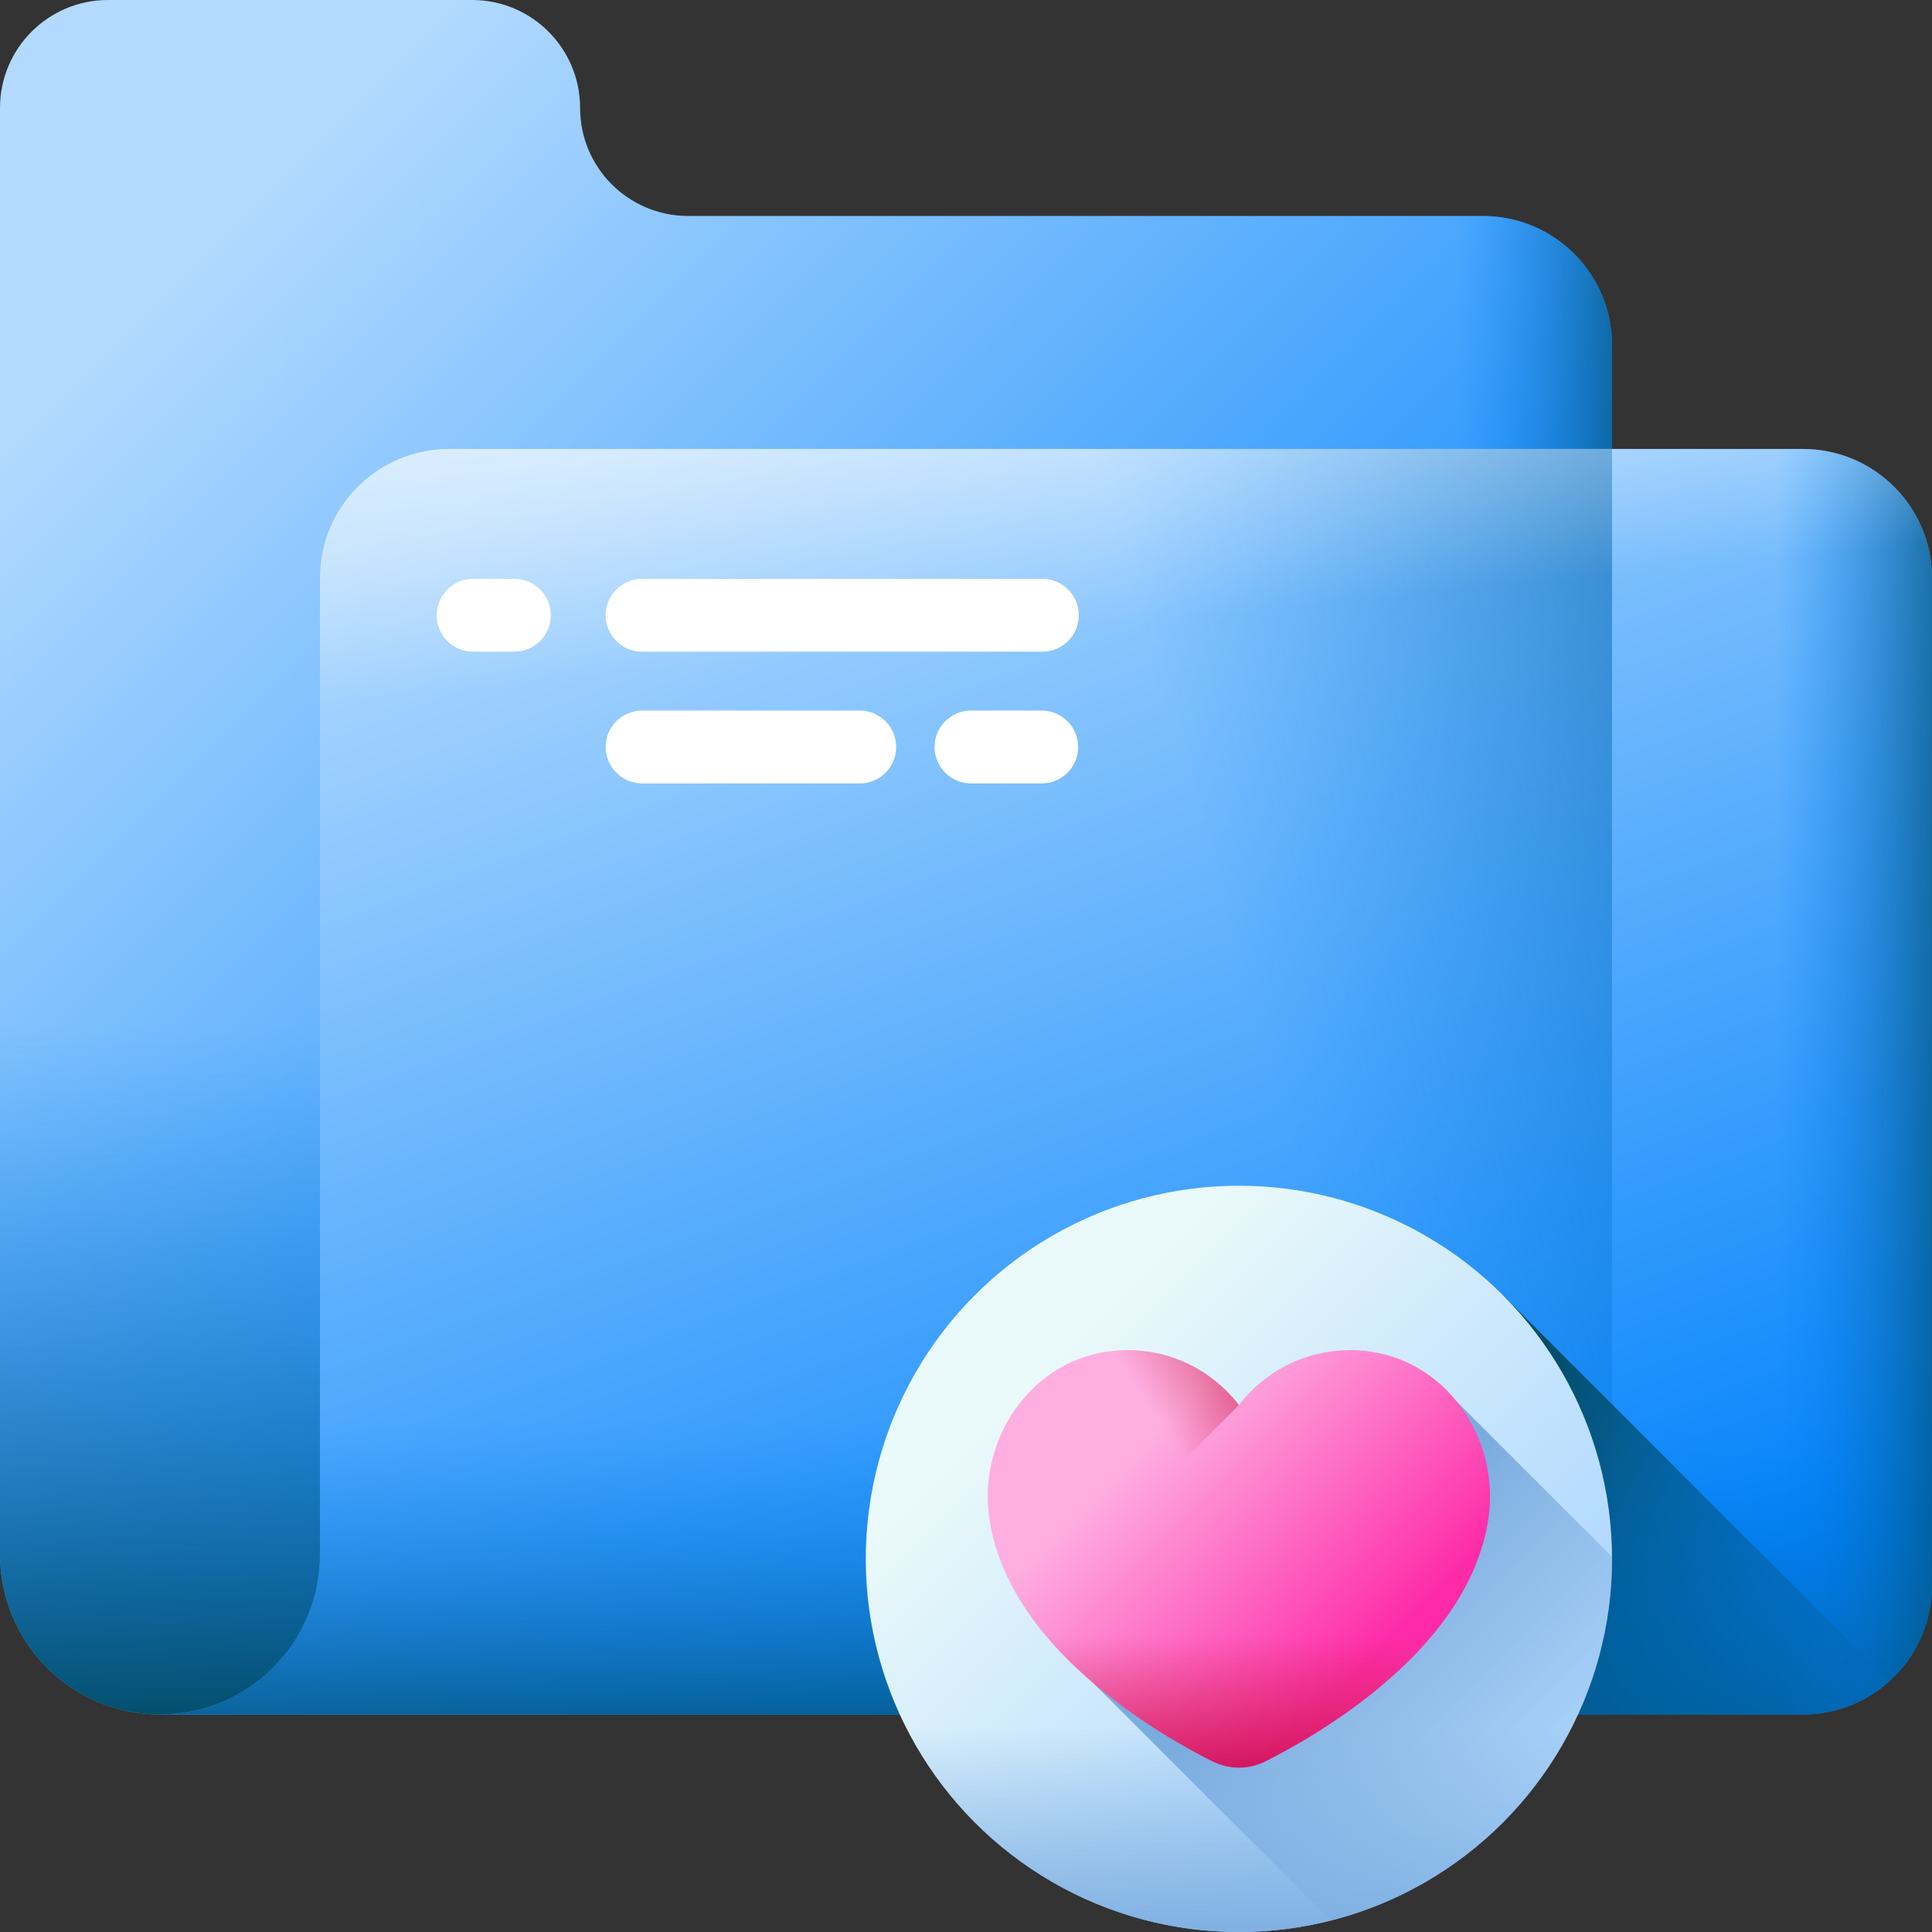 <svg id="Capa_1" enable-background="new 0 0 510 510" height="512" viewBox="0 0 510 510" width="512" xmlns="http://www.w3.org/2000/svg" xmlns:xlink="http://www.w3.org/1999/xlink"><rect x="0" y="0" width="510" height="510" fill="#333333" stroke="none"/><linearGradient id="lg1"><stop offset="0" stop-color="#b3dafe"/><stop offset="1" stop-color="#0182fc"/></linearGradient><linearGradient id="SVGID_1_" gradientUnits="userSpaceOnUse" x1="38.204" x2="323.319" xlink:href="#lg1" y1="77.845" y2="362.96"/><linearGradient id="lg2"><stop offset="0" stop-color="#0182fc" stop-opacity="0"/><stop offset="1" stop-color="#024c67"/></linearGradient><linearGradient id="SVGID_00000016775372844328532990000001684969505406464425_" gradientUnits="userSpaceOnUse" x1="212.769" x2="212.769" xlink:href="#lg2" y1="270.236" y2="457.148"/><linearGradient id="SVGID_00000084492313844529389970000010220788986464265140_" gradientUnits="userSpaceOnUse" x1="384.537" x2="438.87" xlink:href="#lg2" y1="254.793" y2="254.793"/><linearGradient id="SVGID_00000047756097746455678930000011875560341234631823_" gradientUnits="userSpaceOnUse" x1="203.453" x2="336.904" xlink:href="#lg1" y1="102.443" y2="464.428"/><linearGradient id="SVGID_00000175317997900939109550000010334286874907826343_" gradientUnits="userSpaceOnUse" x1="276.116" x2="276.116" xlink:href="#lg2" y1="374.876" y2="471.401"/><linearGradient id="SVGID_00000166661502765468860910000005802831032454866849_" gradientUnits="userSpaceOnUse" x1="469" x2="523.332" xlink:href="#lg2" y1="285.551" y2="285.551"/><linearGradient id="SVGID_00000106826866235000761650000011368518777748683957_" gradientUnits="userSpaceOnUse" x1="332.684" x2="557.864" xlink:href="#lg2" y1="279.516" y2="216.676"/><linearGradient id="SVGID_00000116224044004652743710000008721387862115266960_" gradientUnits="userSpaceOnUse" x1="293.765" x2="281.099" y1="165.245" y2="37.912"><stop offset="0" stop-color="#fff" stop-opacity="0"/><stop offset="1" stop-color="#fff"/></linearGradient><linearGradient id="SVGID_00000107590137870322952300000010413435313257504171_" gradientUnits="userSpaceOnUse" x1="561.917" x2="385.759" xlink:href="#lg2" y1="497.966" y2="390.552"/><linearGradient id="SVGID_00000156560871156664802760000008791375262240058245_" gradientUnits="userSpaceOnUse" x1="276.204" x2="372.873" y1="360.667" y2="457.336"><stop offset="0" stop-color="#eaf9fa"/><stop offset="1" stop-color="#b3dafe"/></linearGradient><linearGradient id="lg3"><stop offset="0" stop-color="#7bacdf" stop-opacity="0"/><stop offset="1" stop-color="#7bacdf"/></linearGradient><linearGradient id="SVGID_00000070840171688388492270000018113194698771151255_" gradientUnits="userSpaceOnUse" x1="414.96" x2="350.852" xlink:href="#lg3" y1="485.512" y2="421.404"/><linearGradient id="SVGID_00000139268549950139428610000008434130225691655818_" gradientUnits="userSpaceOnUse" x1="327.037" x2="327.037" xlink:href="#lg3" y1="456" y2="515.304"/><linearGradient id="SVGID_00000126293808579635545470000003252568958748732853_" gradientUnits="userSpaceOnUse" x1="306.043" x2="364.98" y1="376.706" y2="435.643"><stop offset="0" stop-color="#feaee1"/><stop offset="1" stop-color="#fe2aa8"/></linearGradient><linearGradient id="lg4"><stop offset="0" stop-color="#ca2e43" stop-opacity="0"/><stop offset=".367" stop-color="#c72144" stop-opacity=".367"/><stop offset="1" stop-color="#c00148"/></linearGradient><linearGradient id="SVGID_00000083060074083973294700000016058877051441056702_" gradientUnits="userSpaceOnUse" x1="327.037" x2="327.037" xlink:href="#lg4" y1="432.042" y2="478.833"/><linearGradient id="SVGID_00000085252881202595813820000009062008262560721066_" gradientUnits="userSpaceOnUse" x1="305.488" x2="342.054" xlink:href="#lg4" y1="374.318" y2="350.576"/><g><g><path d="m153.132 28.502c0-15.741-12.761-28.502-28.503-28.502h-96.127c-15.741 0-28.502 12.761-28.502 28.502v381.848c0 23.324 18.908 42.231 42.231 42.231h349.211c18.83 0 34.095-15.265 34.095-34.095v-327.386c0-18.83-15.265-34.095-34.095-34.095h-209.808c-15.742 0-28.502-12.761-28.502-28.503z" fill="url(#SVGID_1_)"/><path d="m425.537 418.487v-232.198h-425.537v224.061c0 23.324 18.908 42.231 42.231 42.231h349.211c18.831.001 34.095-15.264 34.095-34.094z" fill="url(#SVGID_00000016775372844328532990000001684969505406464425_)"/><path d="m391.443 57.005h-50.365v395.577h50.365c18.83 0 34.095-15.265 34.095-34.095v-327.387c-.001-18.83-15.265-34.095-34.095-34.095z" fill="url(#SVGID_00000084492313844529389970000010220788986464265140_)"/><path d="m510 418.487c0 18.83-15.265 34.095-34.095 34.095h-433.674c23.324 0 42.231-18.908 42.231-42.231v-257.742c0-18.83 15.265-34.095 34.095-34.095h357.348c18.83 0 34.095 15.265 34.095 34.095z" fill="url(#SVGID_00000047756097746455678930000011875560341234631823_)"/><g fill="#fff"><path d="m135.786 152.801h-10.897c-5.31 0-9.615 4.305-9.615 9.615s4.305 9.615 9.615 9.615h10.897c5.31 0 9.615-4.305 9.615-9.615s-4.305-9.615-9.615-9.615z"/><path d="m275.158 152.801h-105.657c-5.311 0-9.615 4.305-9.615 9.615s4.305 9.615 9.615 9.615h105.657c5.31 0 9.615-4.305 9.615-9.615s-4.305-9.615-9.615-9.615z"/><path d="m236.57 197.189c0-5.31-4.305-9.615-9.615-9.615h-57.454c-5.311 0-9.615 4.305-9.615 9.615 0 5.311 4.305 9.615 9.615 9.615h57.454c5.31 0 9.615-4.304 9.615-9.615z"/><path d="m274.984 206.804c5.311 0 9.615-4.305 9.615-9.615 0-5.311-4.305-9.615-9.615-9.615h-18.666c-5.31 0-9.615 4.305-9.615 9.615s4.305 9.615 9.615 9.615z"/></g><path d="m84.463 249.286v161.064c0 23.324-18.908 42.231-42.231 42.231h433.674c18.83 0 34.095-15.265 34.095-34.095v-169.2z" fill="url(#SVGID_00000175317997900939109550000010334286874907826343_)"/><path d="m510 152.608v265.876c0 18.83-15.26 34.1-34.09 34.1h-50.37v-334.066h50.37c18.83 0 34.09 15.26 34.09 34.09z" fill="url(#SVGID_00000166661502765468860910000005802831032454866849_)"/><path d="m425.537 418.487v-299.973h-199.537v334.068h165.443c18.83 0 34.094-15.265 34.094-34.095z" fill="url(#SVGID_00000106826866235000761650000011368518777748683957_)"/><path d="m475.905 118.514h-357.348c-18.83 0-34.095 15.265-34.095 34.095v96.677h425.538v-96.677c0-18.83-15.265-34.095-34.095-34.095z" fill="url(#SVGID_00000116224044004652743710000008721387862115266960_)"/></g><path d="m475.905 452.582c8.758 0 16.743-3.305 22.781-8.733l-101.999-101.999v110.732z" fill="url(#SVGID_00000107590137870322952300000010413435313257504171_)"/><g><circle cx="327.037" cy="411.5" fill="url(#SVGID_00000156560871156664802760000008791375262240058245_)" r="98.5"/><path d="m288.863 444.535 62.447 62.447c42.661-10.812 74.227-49.46 74.227-95.483 0-.18-.006-.358-.007-.537l-40.863-40.863z" fill="url(#SVGID_00000070840171688388492270000018113194698771151255_)"/><path d="m228.537 411.5c0 54.4 44.1 98.5 98.5 98.5s98.5-44.1 98.5-98.5c0-2.132-.076-4.246-.209-6.344h-196.582c-.133 2.098-.209 4.212-.209 6.344z" fill="url(#SVGID_00000139268549950139428610000008434130225691655818_)"/><g><g><path d="m327.037 466.604c-2.406 0-4.816-.57-6.97-1.647-6.508-3.257-19.216-10.24-31.204-20.421-15.595-13.244-24.839-27.459-27.474-42.252-2.047-11.491.876-23.222 8.019-32.185 6.616-8.3 15.99-13.151 26.396-13.658.612-.03 1.232-.045 1.842-.045 9.75 0 18.954 3.757 25.917 10.58 1.258 1.233 2.417 2.54 3.473 3.913 1.057-1.373 2.216-2.681 3.474-3.913 6.963-6.822 16.167-10.58 25.917-10.58.61 0 1.23.015 1.842.045 10.407.507 19.781 5.358 26.397 13.659 7.143 8.962 10.066 20.693 8.018 32.184-2.635 14.792-11.879 29.008-27.474 42.252-11.988 10.18-24.696 17.164-31.204 20.421-2.152 1.078-4.563 1.647-6.969 1.647z" fill="url(#SVGID_00000126293808579635545470000003252568958748732853_)"/><path d="m265.15 414.559c4.547 10.398 12.483 20.439 23.714 29.977 11.988 10.181 24.697 17.164 31.204 20.421 2.153 1.078 4.564 1.647 6.97 1.647s4.816-.57 6.97-1.647c6.509-3.257 19.217-10.241 31.204-20.421 11.231-9.537 19.167-19.579 23.713-29.977z" fill="url(#SVGID_00000083060074083973294700000016058877051441056702_)"/><path d="m323.564 366.976c-6.963-6.823-16.167-10.58-25.917-10.58-.61 0-1.23.015-1.842.045-10.407.507-19.781 5.358-26.396 13.658-7.143 8.963-10.066 20.693-8.019 32.185 1.454 8.162 4.925 16.149 10.36 23.893l55.288-55.288c-1.057-1.373-2.217-2.681-3.474-3.913z" fill="url(#SVGID_00000085252881202595813820000009062008262560721066_)"/></g></g></g></g></svg>